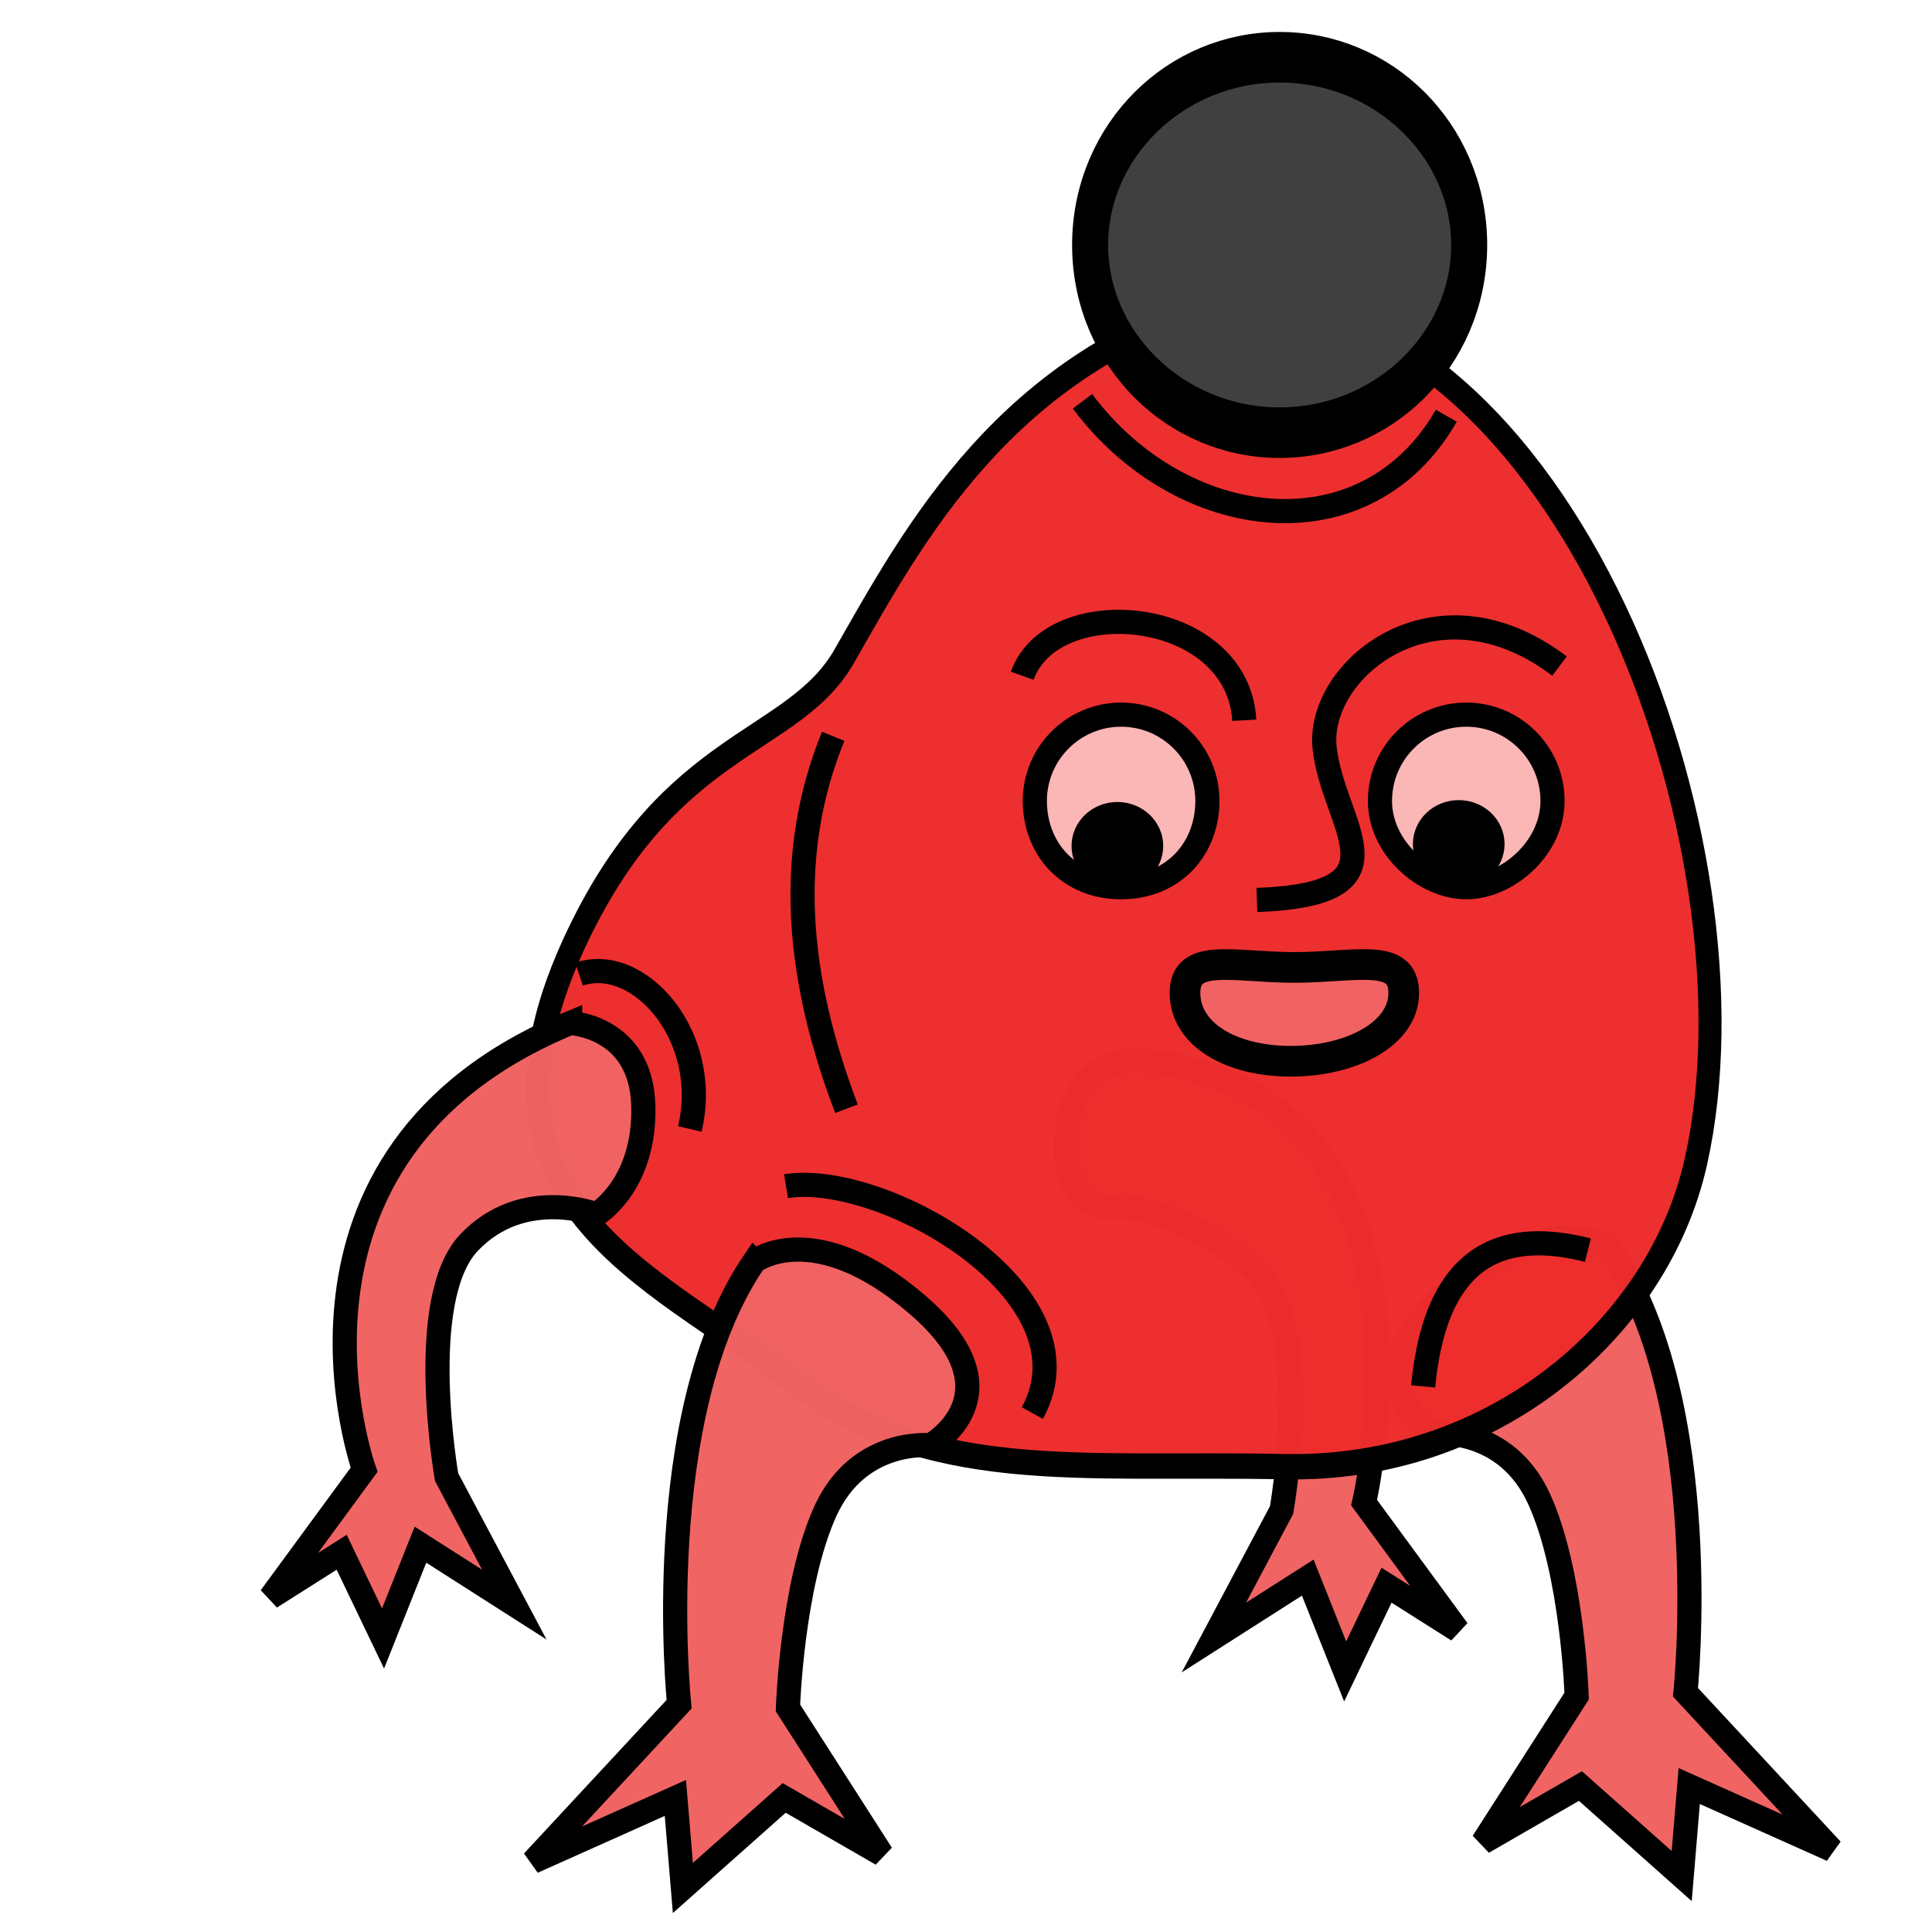 <?xml version="1.0" encoding="UTF-8" standalone="no"?>
<!-- Created with Inkscape (http://www.inkscape.org/) -->

<svg
   xmlns:dc="http://purl.org/dc/elements/1.1/"
   xmlns:cc="http://creativecommons.org/ns#"
   xmlns:rdf="http://www.w3.org/1999/02/22-rdf-syntax-ns#"
   xmlns:svg="http://www.w3.org/2000/svg"
   xmlns="http://www.w3.org/2000/svg"
   xmlns:sodipodi="http://sodipodi.sourceforge.net/DTD/sodipodi-0.dtd"
   xmlns:inkscape="http://www.inkscape.org/namespaces/inkscape"
   width="80"
   height="80"
   id="svg2"
   version="1.1"
   inkscape:version="0.48.4 r9939"
   sodipodi:docname="mon_r_b.svg"
   inkscape:export-filename="/users/my/prog/treasuremon/data/monster_red_purple.png"
   inkscape:export-xdpi="90"
   inkscape:export-ydpi="90">
  <defs
     id="defs4" />
  <sodipodi:namedview
     id="base"
     pagecolor="#ffffff"
     bordercolor="#666666"
     borderopacity="1.0"
     inkscape:pageopacity="0.0"
     inkscape:pageshadow="2"
     inkscape:zoom="6.4375"
     inkscape:cx="3.4923828"
     inkscape:cy="39.26073"
     inkscape:document-units="px"
     inkscape:current-layer="layer1"
     showgrid="false"
     inkscape:window-width="1024"
     inkscape:window-height="717"
     inkscape:window-x="0"
     inkscape:window-y="29"
     inkscape:window-maximized="1" />
  <g
     inkscape:label="Layer 1"
     inkscape:groupmode="layer"
     id="layer1"
     transform="translate(0,-972.362)">
    <path
       style="fill:#f06262;fill-opacity:0.988;stroke:#000000;stroke-width:1;stroke-linecap:butt;stroke-linejoin:miter;stroke-miterlimit:4;stroke-opacity:1;stroke-dasharray:none"
       d="m 66.685,1024.105 c 4.35,6.369 3.107,18.33 3.107,18.33 l 6.058,6.524 -5.903,-2.641 -0.311,3.728 -4.194,-3.728 -4.039,2.33 3.883,-6.058 c 0,0 -0.164,-5.11 -1.553,-8.155 -1.39,-3.045 -4.35,-2.718 -4.35,-2.718 0,0 -3.768,-2.124 0.544,-5.825 4.311,-3.701 6.757,-1.786 6.757,-1.786 z"
       id="path3810-6-5"
       inkscape:connector-curvature="0"
       sodipodi:nodetypes="cccccccczczc" />
    <path
       style="fill:#f06262;fill-opacity:0.988;stroke:#000000;stroke-width:1;stroke-linecap:butt;stroke-linejoin:miter;stroke-miterlimit:4;stroke-opacity:1;stroke-dasharray:none"
       d="m 46.868,1016.241 c 13.669,0.947 9.616,18.342 9.616,18.342 l 3.878,5.285 -2.949,-1.867 -1.713,3.571 -1.549,-3.885 -3.886,2.481 2.802,-5.277 c 0,0 1.303,-7.36 -0.925,-9.711 -2.228,-2.351 -5.59,-2.881 -5.59,-2.881 0,0 -2.498,0.658 -2.405,-2.643 0.093,-3.301 2.721,-3.414 2.721,-3.414 z"
       id="path3810-5"
       inkscape:connector-curvature="0"
       sodipodi:nodetypes="cccccccczczc" />
    <g
       id="g3807"
       transform="matrix(-1,0,0,1.102,91.19,-108.103)"
       style="stroke:#000000;stroke-width:0.953;stroke-miterlimit:4;stroke-opacity:1;stroke-dasharray:none">
      <path
         sodipodi:nodetypes="sszacss"
         inkscape:connector-curvature="0"
         id="path2985"
         d="m 68.971,44.564 c 5.266,9.997 -3.054,12.696 -8.773,16.668 -5.719,3.972 -11.876,3.138 -20.508,3.294 -8.632,0.156 -15.467,-5.191 -17.01,-11.443 -2.956,-11.983 5.466,-32.425 19.184,-32.463 9.38,2.32 13.222,8.924 16.077,13.454 2.099,3.331 7.142,3.11 11.03,10.491 z"
         style="fill:#ed2d2d;fill-opacity:0.988;stroke:#000000;stroke-width:0.953;stroke-miterlimit:4;stroke-opacity:1;stroke-dasharray:none"
         transform="translate(-1.709,971.042)" />
    </g>
    <path
       style="fill:#f06262;fill-opacity:0.988;stroke:#000000;stroke-width:1;stroke-linecap:butt;stroke-linejoin:miter;stroke-miterlimit:4;stroke-opacity:1;stroke-dasharray:none"
       d="m 23.606,1014.723 c -13.203,5.452 -8.529,18.497 -8.529,18.497 l -3.878,5.285 2.949,-1.867 1.713,3.571 1.549,-3.885 3.886,2.481 -2.802,-5.277 c 0,0 -1.303,-7.36 0.925,-9.711 2.228,-2.351 5.28,-1.172 5.28,-1.172 0,0 2.032,-1.206 1.939,-4.507 -0.093,-3.301 -3.032,-3.414 -3.032,-3.414 z"
       id="path3810"
       inkscape:connector-curvature="0"
       sodipodi:nodetypes="cccccccczczc" />
    <path
       style="fill:#f06262;fill-opacity:0.988;stroke:#000000;stroke-width:1;stroke-linecap:butt;stroke-linejoin:miter;stroke-miterlimit:4;stroke-opacity:1;stroke-dasharray:none"
       d="m 31.228,1024.598 c -4.35,6.369 -3.107,18.33 -3.107,18.33 l -6.058,6.524 5.903,-2.641 0.311,3.728 4.194,-3.728 4.039,2.33 -3.883,-6.058 c 0,0 0.164,-5.11 1.553,-8.155 1.39,-3.045 4.35,-2.718 4.35,-2.718 0,0 3.768,-2.124 -0.544,-5.825 -4.311,-3.701 -6.757,-1.786 -6.757,-1.786 z"
       id="path3810-6"
       inkscape:connector-curvature="0"
       sodipodi:nodetypes="cccccccczczc" />
    <path
       sodipodi:type="arc"
       style="fill:#404040;fill-opacity:1;stroke:#000000;stroke-opacity:1"
       id="path4028"
       sodipodi:cx="43.106796"
       sodipodi:cy="25.631067"
       sodipodi:rx="5.2599592"
       sodipodi:ry="3.7120788"
       d="M 48.367,25.631 C 48.367,27.681 46.012,29.343 43.107,29.343 40.202,29.343 37.847,27.681 37.847,25.631 37.847,23.581 40.202,21.919 43.107,21.919 46.012,21.919 48.367,23.581 48.367,25.631 z"
       transform="matrix(-1.492,0,0,2.094,117.303,928.834)" />
    <path
       style="fill:none;stroke:#000000;stroke-width:1;stroke-linecap:butt;stroke-linejoin:miter;stroke-miterlimit:4;stroke-opacity:1;stroke-dasharray:none"
       d="m 59.888,989.577 c -3.32,5.789 -10.953,4.892 -15.067,-0.598"
       id="path3936-3-7-6-5-4"
       inkscape:connector-curvature="0"
       sodipodi:nodetypes="cc"
       inkscape:transform-center-x="-4.8233439"
       inkscape:transform-center-y="5.3790955" />
    <path
       style="fill:#f06262;fill-opacity:0.988;stroke:#000000;stroke-width:1.27;stroke-miterlimit:4;stroke-opacity:1;stroke-dasharray:none"
       d="m 49.068,1013.476 c 0,1.703 1.878,2.83 4.379,2.83 2.501,0 4.679,-1.126 4.679,-2.83 0,-1.702 -2.028,-1.055 -4.529,-1.055 -2.501,0 -4.529,-0.644 -4.529,1.055 z"
       id="path4049"
       inkscape:connector-curvature="0"
       sodipodi:nodetypes="sssss" />
    <path
       style="fill:none;stroke:#000000;stroke-width:1;stroke-linecap:butt;stroke-linejoin:miter;stroke-miterlimit:4;stroke-opacity:1;stroke-dasharray:none"
       d="m 23.977,1012.698 c 2.497,-0.834 5.496,2.593 4.587,6.412"
       id="path3936-3-7-6-2-7"
       inkscape:connector-curvature="0"
       sodipodi:nodetypes="cc"
       inkscape:transform-center-x="-1.296876"
       inkscape:transform-center-y="-6.5106966" />
    <path
       style="fill:none;stroke:#000000;stroke-width:1;stroke-linecap:butt;stroke-linejoin:miter;stroke-miterlimit:4;stroke-opacity:1;stroke-dasharray:none"
       d="m 32.547,1021.48 c 3.972,-0.647 12.923,4.413 10.201,9.396"
       id="path3936-3-7-6-2-7-1"
       inkscape:connector-curvature="0"
       sodipodi:nodetypes="cc"
       inkscape:transform-center-x="1.3803877"
       inkscape:transform-center-y="-6.4208296" />
    <path
       style="fill:none;stroke:#000000;stroke-width:1;stroke-linecap:butt;stroke-linejoin:miter;stroke-miterlimit:4;stroke-opacity:1;stroke-dasharray:none"
       d="m 65.751,1024.127 c -3.239,-0.819 -6.271,-0.126 -6.822,5.642"
       id="path3936-3-7-6-2-7-1-7"
       inkscape:connector-curvature="0"
       sodipodi:nodetypes="cc"
       inkscape:transform-center-x="0.19662995"
       inkscape:transform-center-y="-6.5327881" />
    <path
       style="fill:none;stroke:#000000;stroke-width:1;stroke-linecap:butt;stroke-linejoin:miter;stroke-miterlimit:4;stroke-opacity:1;stroke-dasharray:none"
       d="m 52.044,1009.629 c 6.452,-0.244 3.163,-3.035 2.806,-6.289 -0.353,-3.222 4.563,-7.308 9.727,-3.397"
       id="path3936-3-7-6-5-4-3"
       inkscape:connector-curvature="0"
       sodipodi:nodetypes="csc"
       inkscape:transform-center-x="-4.8233439"
       inkscape:transform-center-y="-5.3790939" />
    <path
       style="fill:#fbb7b7;fill-opacity:0.988;stroke:#000000;stroke-width:1;stroke-miterlimit:4;stroke-opacity:1;stroke-dasharray:none"
       d="m 57.141,1005.527 c 0,1.973 1.889,3.573 3.573,3.573 1.684,0 3.573,-1.6 3.573,-3.573 0,-1.973 -1.6,-3.573 -3.573,-3.573 -1.973,0 -3.573,1.6 -3.573,3.573 z"
       id="path3912"
       inkscape:connector-curvature="0"
       sodipodi:nodetypes="sasss" />
    <path
       style="fill:#fbb7b7;fill-opacity:0.988;stroke:#000000;stroke-width:1;stroke-miterlimit:4;stroke-opacity:1;stroke-dasharray:none"
       d="m 42.85,1005.527 c 0,1.973 1.404,3.573 3.573,3.573 2.169,0 3.573,-1.6 3.573,-3.573 0,-1.973 -1.6,-3.573 -3.573,-3.573 -1.973,0 -3.573,1.6 -3.573,3.573 z"
       id="path3912-5"
       inkscape:connector-curvature="0"
       sodipodi:nodetypes="scsss" />
    <path
       sodipodi:type="arc"
       style="fill:#000000;fill-opacity:1;stroke:#000000;stroke-width:1;stroke-miterlimit:4;stroke-opacity:1;stroke-dasharray:none"
       id="path4462"
       sodipodi:cx="28.427185"
       sodipodi:cy="33.786407"
       sodipodi:rx="1.3980583"
       sodipodi:ry="1.3203883"
       d="M 29.825,33.786 C 29.825,34.516 29.199,35.107 28.427,35.107 27.655,35.107 27.029,34.516 27.029,33.786 27.029,33.057 27.655,32.466 28.427,32.466 29.199,32.466 29.825,33.057 29.825,33.786 z"
       transform="matrix(-1,0,0,1,88.83,973.527)" />
    <path
       transform="matrix(-1,0,0,1,74.695,973.605)"
       sodipodi:type="arc"
       style="fill:#000000;fill-opacity:1;stroke:#000000;stroke-width:1;stroke-miterlimit:4;stroke-opacity:1;stroke-dasharray:none"
       id="path4462-4"
       sodipodi:cx="28.427185"
       sodipodi:cy="33.786407"
       sodipodi:rx="1.3980583"
       sodipodi:ry="1.3203883"
       d="M 29.825,33.786 C 29.825,34.516 29.199,35.107 28.427,35.107 27.655,35.107 27.029,34.516 27.029,33.786 27.029,33.057 27.655,32.466 28.427,32.466 29.199,32.466 29.825,33.057 29.825,33.786 z" />
    <path
       style="fill:none;stroke:#000000;stroke-width:1;stroke-linecap:butt;stroke-linejoin:miter;stroke-miterlimit:4;stroke-opacity:1;stroke-dasharray:none"
       d="m 34.502,1002.851 c -2.007,4.914 -1.495,10.049 0.548,15.421"
       id="path3936-3-7-6-2-7-0"
       inkscape:connector-curvature="0"
       sodipodi:nodetypes="cc"
       inkscape:transform-center-x="-1.296876"
       inkscape:transform-center-y="-6.5106966" />
    <path
       style="fill:none;stroke:#000000;stroke-width:1;stroke-linecap:butt;stroke-linejoin:miter;stroke-miterlimit:4;stroke-opacity:1;stroke-dasharray:none"
       d="m 42.329,1000.343 c 1.267,-3.543 8.931,-2.825 9.193,1.843"
       id="path3936-3-7-6-2-7-06"
       inkscape:connector-curvature="0"
       sodipodi:nodetypes="cc"
       inkscape:transform-center-x="4.807186"
       inkscape:transform-center-y="-5.2820896" />
  </g>
</svg>
